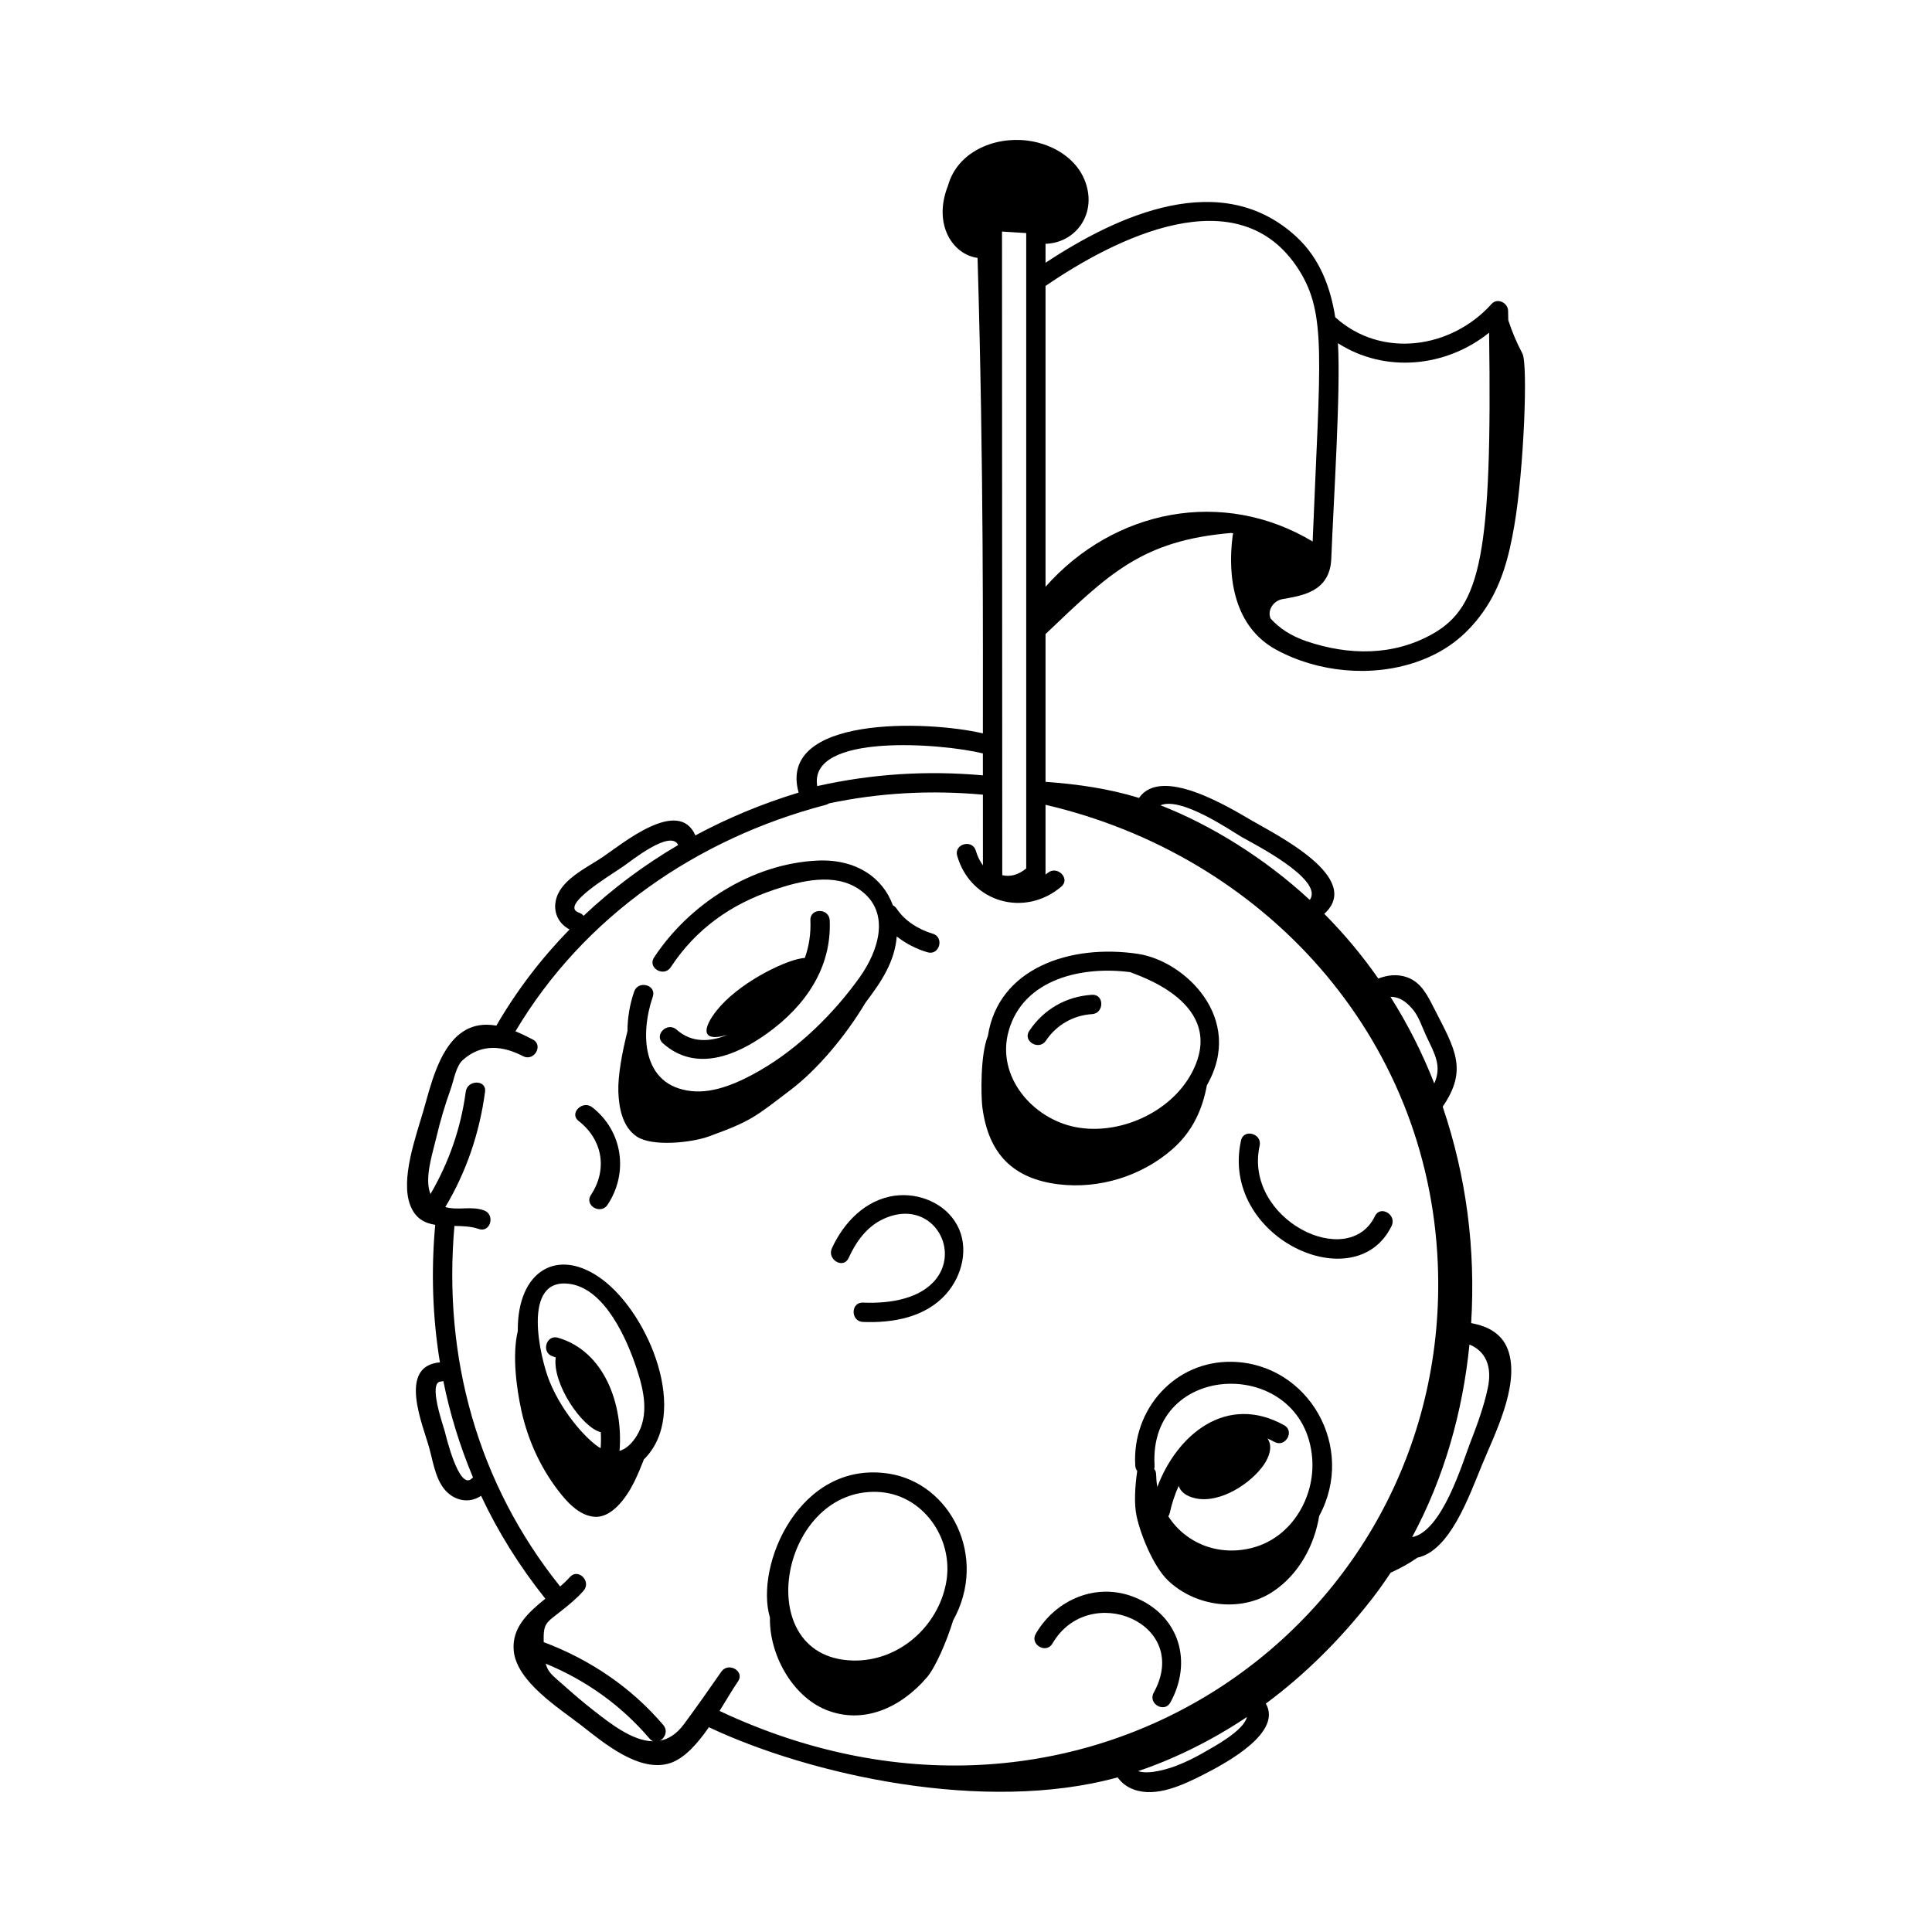 <svg id="Layer_1" enable-background="new 0 0 300 300" height="512" viewBox="0 0 300 300" width="512" xmlns="http://www.w3.org/2000/svg"><g id="Mission"><g><path d="m71.385 160.554c-3.314 2.621-4.563 8.182-5.666 11.999-1.122 3.886-3.583 10.585-2.008 14.619.796 2.041 2.217 2.756 3.868 3.02-.658 7.262-.409 14.413.731 21.351-6.626.584-2.619 9.751-1.629 13.392.644 2.367 1.07 5.61 3.229 7.178 1.526 1.109 3.347 1.134 4.789.15 2.631 5.612 5.972 10.958 9.978 15.982-2.659 2.151-5.236 4.484-4.907 8.065.446 4.836 7.093 8.96 10.5 11.612 3.408 2.652 9.022 7.429 13.809 5.845 2.212-.732 4.232-3.021 6.001-5.562 15.671 7.396 42.771 13.472 63.468 7.785.571.811 1.391 1.472 2.473 1.875 3.51 1.306 7.746-.73 10.832-2.296 4.022-2.042 12.234-6.626 9.708-11.038 6.152-4.559 11.625-10.029 16.488-16.27 1.025-1.315 1.978-2.678 2.898-4.06 1.463-.662 2.896-1.446 4.147-2.328 5.082-1.081 8.013-9.528 10.083-14.528 1.949-4.708 5.64-11.952 4.147-17.231-.838-2.964-3.226-4.179-5.883-4.662.707-11.564-.748-22.767-4.421-33.611 3.972-5.779 1.872-8.986-1.306-15.212-1.011-1.981-2.003-4.104-4.253-4.889-1.52-.53-3.021-.326-4.441.206-2.506-3.594-5.311-6.951-8.388-10.044 6.121-5.575-7.492-12.29-11.309-14.522-3.795-2.22-14.033-8.42-17.454-3.48-4.694-1.441-9.452-2.127-14.519-2.501 0-7.647 0-15.293 0-22.94 9.904-9.44 15.004-14.517 28.797-15.7.115.016.23.033.346.051-.039.108-.068.223-.084.348-.864 6.624.288 14.2 6.735 17.716 6.482 3.536 14.762 4.316 21.712 1.948 4.289-1.461 7.648-3.872 10.424-7.784 2.881-4.059 4.037-8.594 4.875-13.5 1.466-8.58 2.125-24.958 1.25-26.625-.954-1.817-1.604-3.386-2.201-5.2-.01-.486-.017-.974-.028-1.459-.03-1.234-1.66-2.064-2.561-1.061-6.242 6.951-17.099 8.56-24.28 2.068-.734-4.665-2.406-9.117-5.974-12.439-11.615-10.816-27.739-3.464-39.012 3.979 0-.981 0-1.962 0-2.942 4.242-.137 7.291-3.794 6.585-8.074-.765-4.643-5.057-7.438-9.486-7.966-5.221-.623-10.795 1.848-12.23 6.966-2.439 6.124.797 10.771 4.577 11.259.973 33.007.82 59.722.826 73.835-8.68-2.045-31.935-2.75-28.612 9.192-5.573 1.693-10.948 3.917-16.027 6.647-2.632-5.991-11.386 1.337-14.429 3.386-2.322 1.563-6.211 3.352-7.133 6.291-.658 2.1.244 4.003 2.024 4.931-4.354 4.443-8.181 9.434-11.368 14.929-1.958-.339-3.921-.1-5.693 1.302zm1.906 68.996c-2.015 2.085-4.09-6.789-4.238-7.334-.253-.932-2.598-7.546-.625-7.687.149-.011.283-.044.41-.086 1.04 5.136 2.575 10.143 4.61 14.974-.053.042-.106.081-.157.133zm18.812 35.997c-1.537-1.198-3.008-2.465-4.465-3.758-1.771-1.571-2.542-2.059-2.901-3.462 6.229 2.573 11.697 6.452 16.133 11.648.177.207.372.336.571.413-3.255-.029-6.714-2.797-9.338-4.841zm67.248-229.352v98.659c-1.235 1-2.475 1.341-3.72 1.038-.001-33.312-.04-66.625-.04-99.938zm27.786 235.807c-1.454.85-2.971 1.613-4.547 2.209-.93.352-4.126 1.429-5.864.806 5.365-1.796 11.313-4.662 16.893-8.4-.486 2.15-5.283 4.685-6.482 5.385zm43.883-56.446c-.617 2.891-1.661 5.75-2.733 8.498-1.15 2.945-4.315 13.73-9.011 14.63 4.952-9.183 7.862-19.443 8.9-29.908 2.491 1.041 3.574 3.362 2.844 6.78zm-11.571-58.729c.865 1.055 1.416 2.747 1.984 3.962 1.325 2.832 2.508 4.685 1.282 7.451-1.859-4.746-4.14-9.24-6.804-13.447 1.172-.03 2.308.533 3.538 2.034zm-26.639-26.859c1.576.922 12.887 6.589 10.566 9.768-7.076-6.564-15.521-11.717-23.174-14.689 3.222-1.384 10.856 3.897 12.607 4.922zm38.417-78.308c.494 34.354-1.304 42.516-8.706 46.734-6.127 3.492-13.102 3.398-19.632 1.182-2.417-.82-4.25-2.032-5.599-3.54-.554-1.399.566-2.762 1.792-2.991 2.855-.534 7.426-1.017 7.638-6.278.385-9.61 1.47-25.952 1.039-33.474 7.28 4.669 16.752 3.768 23.468-1.634zm-68.843-7.28c10.57-7.242 30.026-17.254 39.354-2.398 4.295 6.839 3.236 13.699 2.09 42.104-13.963-8.374-30.855-4.97-41.478 7.026 0-15.571 0-31.142 0-46.713.011-.007.022-.011.034-.019zm-9.762 72.61c0 1.136.001 2.271.001 3.408-8.65-.779-17.233-.243-25.723 1.668-1.396-8.343 19.503-6.619 25.722-5.076zm-55.835 17.543c1.034-.697 7.316-5.826 8.525-3.319-5.303 3.104-10.235 6.785-14.693 10.992-.166-.203-.39-.372-.693-.475-3.042-1.036 4.197-5.404 6.861-7.198zm31.432-9.548c.195-.051.359-.133.499-.235 7.911-1.67 15.865-2.081 23.907-1.354.001 3.661.004 7.321.004 10.981-.471-.661-.853-1.418-1.102-2.274-.536-1.851-3.432-1.063-2.893.797 2.1 7.245 10.472 9.606 16.166 4.776 1.475-1.25-.656-3.363-2.121-2.121-.107.091-.22.163-.33.247 0-3.611 0-7.222 0-10.833 33.822 7.872 59.431 35.807 60.911 71.227 2.312 55.352-54.365 96.408-111.528 69.479 1.084-1.742 2.047-3.405 2.863-4.58 1.104-1.589-1.496-3.091-2.59-1.514-1.912 2.752-3.832 5.501-5.833 8.189-1.126 1.514-2.376 2.273-3.677 2.521.773-.427 1.252-1.553.497-2.438-5.029-5.892-11.386-10.151-18.566-12.862-.078-2.993.343-2.965 2.798-4.908 1.223-.967 2.354-1.9 3.388-3.074 1.271-1.444-.842-3.574-2.122-2.121-.443.502-.959.986-1.509 1.464-12.837-16.023-18.22-35.61-16.416-55.989 1.305.021 2.615.066 3.777.472 1.826.638 2.611-2.259.797-2.893-2.039-.713-3.903.056-5.993-.507 3.247-5.436 5.315-11.464 6.174-17.907.254-1.908-2.749-1.889-3 0-.762 5.709-2.623 10.972-5.476 15.887-.986-2.439.322-6.282.863-8.595.613-2.619 1.374-5.205 2.283-7.736.476-1.323.797-3.523 1.89-4.499 2.923-2.608 6.27-2.177 9.333-.583 1.71.89 3.229-1.698 1.514-2.59-.856-.446-1.76-.891-2.687-1.27 10.588-17.825 28.209-29.94 48.179-35.159z"/><path d="m80.403 206.675c-.908 3.805-.17 8.976.528 12.223 1.04 4.84 3.18 9.45 6.32 13.28 1.3 1.58 2.92 3.12 4.96 3.34 2.72.29 5.04-2.92 6.25-5.37.639-1.294 1.081-2.405 1.523-3.53 7.168-7.06.851-22.494-6.469-27.952-6.859-5.114-13.209-1.397-13.111 8.009zm8.177-7.295c5.411.86 8.763 8.585 10.244 13.027 1.144 3.429 2.049 7.332.031 10.569-.818 1.312-1.722 2.037-2.654 2.321.585-7.125-2.279-15.45-9.558-17.575-1.857-.542-2.65 2.352-.797 2.893.155.045.296.111.446.165-.553 4.069 4.071 10.884 6.996 11.608.048.846.041 1.681-.025 2.488-1.75-.955-5.804-5.145-7.939-10.395-1.408-3.461-4.522-16.336 3.256-15.1z"/><path d="m176.281 227.57c.021.342.136.621.306.841-.355 2.441-.509 5.146-.088 7.059.656 2.983 2.636 7.797 4.836 9.916 4.286 4.126 11.37 5.052 16.325 1.759 3.942-2.62 6.411-7.051 7.183-11.748 5.799-10.684-1.68-23.67-13.502-23.936-8.915-.201-15.583 7.393-15.06 16.108zm27.478-1.1c.458 5.987-3.157 12.22-9.189 13.844-5.377 1.447-10.5-.714-13.156-4.859.099-.146.18-.317.226-.528.308-1.413.775-2.842 1.386-4.203.281.878 1.064 1.589 2.602 1.931 3.784.842 8.592-2.263 10.62-5.208.811-1.178 1.402-2.791.625-3.991-.025-.039-.064-.062-.091-.098.365.157.733.331 1.106.538 1.69.937 3.205-1.653 1.514-2.591-8.905-4.935-16.6 1.375-19.697 9.598-.321-2.01 0-2.204-.487-2.804.048-.158.075-.331.063-.529-.99-16.485 23.26-17 24.478-1.1z"/><path d="m105.056 159.881c-1.439-1.277-3.569.837-2.121 2.122 5.09 4.517 11.335 1.961 16.241-1.573 5.833-4.203 9.99-10.114 9.661-17.525-.085-1.923-3.085-1.934-3 0 .093 2.092-.217 4.038-.86 5.843-2.398.093-9.415 3.345-13.148 7.523-2.383 2.667-3.646 5.821 1.146 4.417-2.699 1.109-5.546 1.298-7.918-.807z"/><path d="m138.948 185.669c-4.561.613-7.94 4.157-9.773 8.169-.796 1.744 1.788 3.27 2.59 1.514 1.146-2.508 2.793-4.849 5.368-6.054 10.509-4.918 16.051 13.739-3.136 12.971-1.931-.077-1.927 2.923 0 3 4.628.186 9.65-.685 12.887-4.309 2.557-2.861 3.631-7.231 1.742-10.722-1.839-3.399-5.935-5.073-9.679-4.569z"/><path d="m216.091 190.348c.833-1.732-1.752-3.255-2.59-1.514-4.137 8.595-20.412.499-17.905-10.938.413-1.882-2.479-2.686-2.893-.798-3.309 15.093 17.814 24.832 23.388 13.25z"/><path d="m176.241 248.048c-5.9-2.415-12.289.276-15.406 5.642-.972 1.672 1.62 3.185 2.59 1.514 5.654-9.73 21.698-3.201 15.721 7.641-.933 1.692 1.657 3.207 2.59 1.514 3.479-6.312 1.433-13.474-5.496-16.311z"/><path d="m89.845 174.062c3.723 2.906 4.542 7.523 1.907 11.503-1.068 1.615 1.529 3.119 2.59 1.514 3.292-4.974 2.353-11.447-2.376-15.139-1.504-1.174-3.642.935-2.121 2.122z"/><path d="m138.042 228.832c-13.845-2.168-20.893 14.176-18.486 22.357-.114 5.736 3.472 12.16 8.647 14.288 5.792 2.381 11.652-.262 15.728-5.017 1.266-1.477 3.011-5.368 4.068-8.831 5.49-9.856-.394-21.299-9.958-22.798zm8.894 16.812c-1.212 6.901-7.394 12.408-14.555 12.2-8.394-.243-11.096-7.592-9.579-14.442 1.37-6.186 6.181-11.966 13.35-11.743 7.121.221 11.971 7.228 10.784 13.985z"/><path d="m98.88 176.485c2.412 1.602 8.471.965 11.193-.023 6.624-2.404 7.127-2.991 12.737-7.255 4.039-3.07 8.438-8.238 11.591-13.521 2.508-3.312 4.518-6.333 4.848-10.277 1.418 1.12 3.068 1.962 4.78 2.463 1.857.543 2.65-2.351.798-2.893-2.153-.63-4.333-1.969-5.583-3.869-.167-.253-.374-.422-.597-.532-1.52-4.224-5.648-7.217-11.682-6.947-10.163.456-19.927 6.728-25.401 15.045-1.064 1.617 1.532 3.122 2.59 1.514 3.92-5.956 9.358-9.8 16.086-12.043 4.078-1.359 9.366-2.72 13.252.006 4.958 3.479 2.873 9.57.007 13.592-4.004 5.62-9.523 11.042-15.503 14.482-3.06 1.761-6.955 3.583-10.58 3.205-7.844-.817-7.996-8.997-6.05-14.661.629-1.83-2.268-2.616-2.893-.797-.692 2.016-1.038 4.109-1.037 6.131-.821 3.263-1.504 6.935-1.418 9.432.09 2.603.692 5.506 2.862 6.946z"/><path d="m162.413 161.59c1.621-2.428 4.239-3.936 7.153-4.116 1.918-.118 1.931-3.119 0-3-4.02.248-7.508 2.251-9.743 5.602-1.075 1.61 1.522 3.114 2.59 1.514z"/><path d="m152.537 171.904c.936 7.277 4.782 11.145 11.87 11.999 6.292.758 12.869-1.276 17.635-5.453 3.132-2.745 4.659-6.134 5.363-9.931 5.95-10.391-3.449-19.314-10.692-20.402-10.556-1.588-21.7 2.234-23.31 12.732-1.23 3.003-1.059 9.561-.867 11.055zm4.078-11.791c2.288-8.204 11.591-10.144 18.926-9.149.622.371 15.398 4.659 9.484 15.688-3.279 6.116-11.259 9.681-18.024 8.361-6.669-1.301-12.346-7.87-10.385-14.9z"/></g></g></svg>